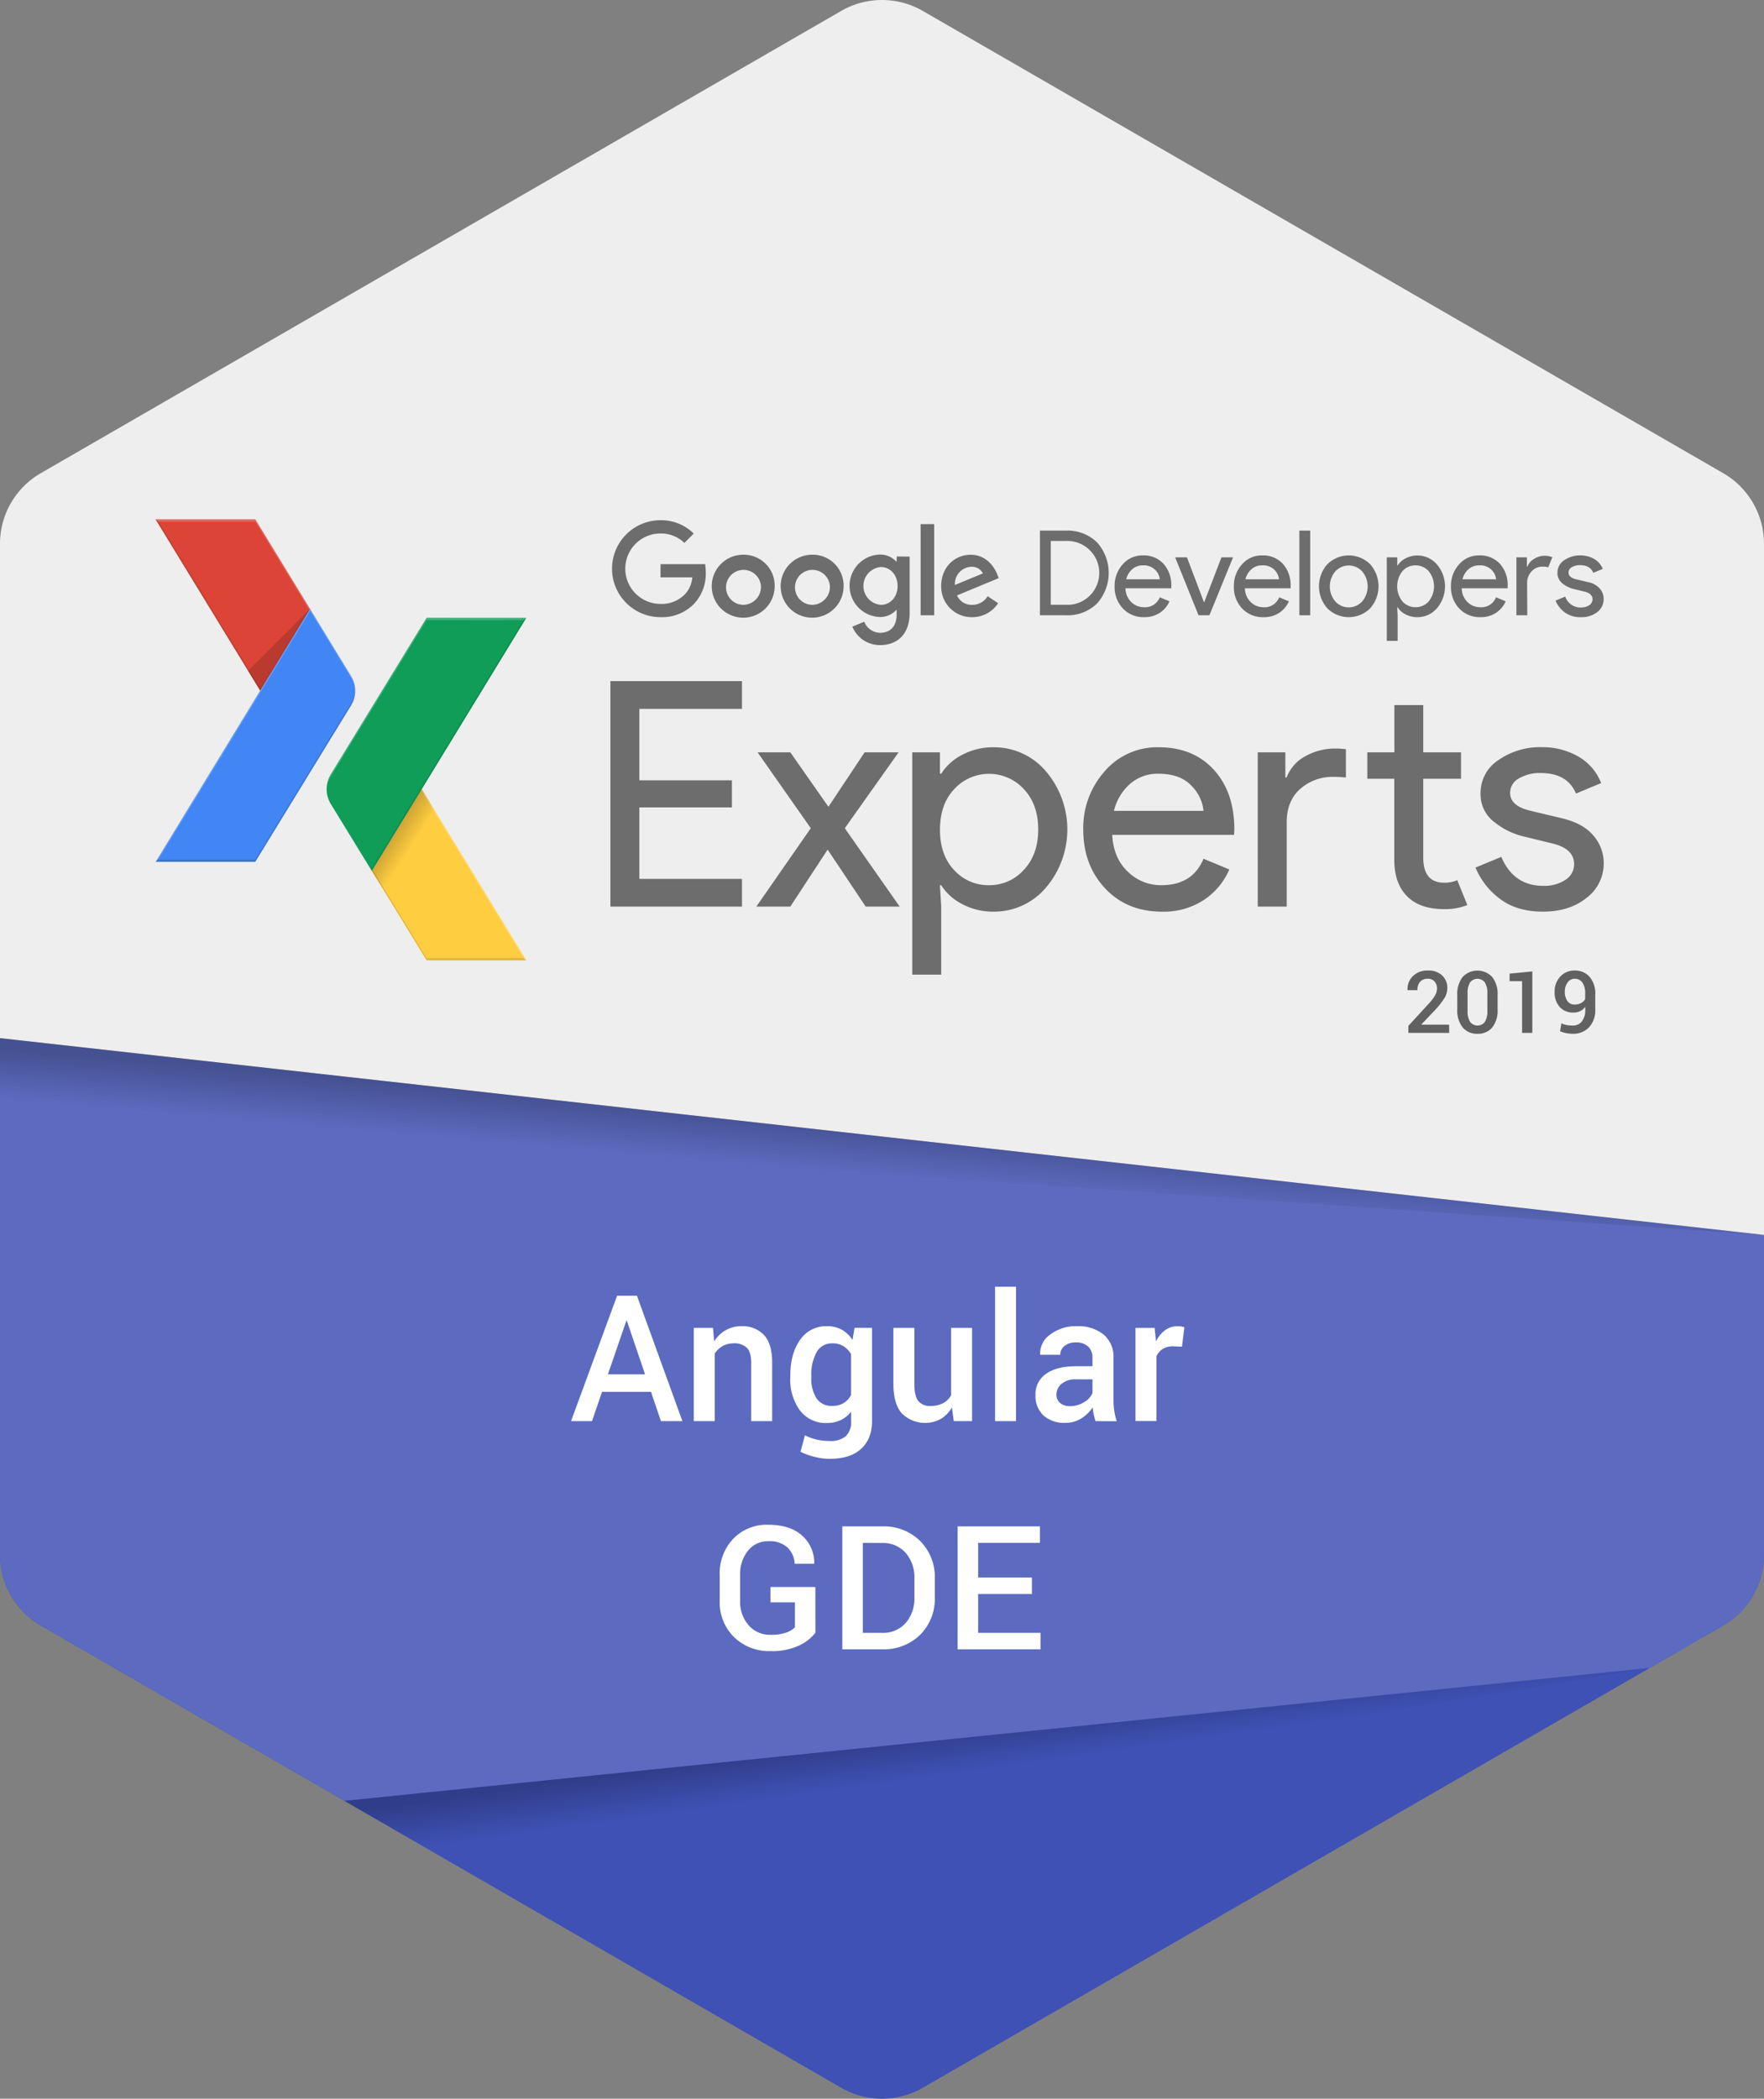 <svg xmlns="http://www.w3.org/2000/svg" xmlns:xlink="http://www.w3.org/1999/xlink" viewBox="0 0 504.44 600"><rect x="0" y="0" width="504.44" height="600" fill="#808080" stroke="none"/><defs><style>.cls-1{fill:none;}.cls-2{fill:#3f51b5;}.cls-3{fill:#5c6bc0;}.cls-4{fill:#eee;}.cls-5,.cls-6{opacity:0.6;}.cls-5{fill:url(#linear-gradient);}.cls-6{fill:url(#linear-gradient-2);}.cls-7{clip-path:url(#clip-path);}.cls-8{fill:#db4437;}.cls-9{fill:#ffcd40;}.cls-10{fill:#0f9d58;}.cls-11{fill:#4285f4;}.cls-12{opacity:0.2;}.cls-13{fill:#fff;}.cls-14{fill:#3e2723;}.cls-15{opacity:0.1;}.cls-16{fill:#263238;}.cls-17{opacity:0.15;}.cls-18{fill:url(#linear-gradient-3);}.cls-19{opacity:0.15;}.cls-20{opacity:0.54;}.cls-21{fill:#616161;}</style><linearGradient id="linear-gradient" x1="250.91" y1="339.81" x2="252.47" y2="322.08" gradientUnits="userSpaceOnUse"><stop offset="0.2" stop-opacity="0"/><stop offset="1" stop-opacity="0.4"/></linearGradient><linearGradient id="linear-gradient-2" x1="287.23" y1="510.73" x2="284.62" y2="492.1" gradientUnits="userSpaceOnUse"><stop offset="0.3" stop-opacity="0"/><stop offset="1" stop-opacity="0.4"/></linearGradient><clipPath id="clip-path"><path id="SVGID" class="cls-1" d="M44.47,148.46l29.92,49-29.92,49H73l27.45-44.85a8.12,8.12,0,0,0,0-8.23L73,148.46ZM122,176.63,94.51,221.48a8.18,8.18,0,0,0,0,8.23L122,274.56h28.56l-29.92-49,29.92-49Z"/></clipPath><linearGradient id="linear-gradient-3" x1="117.97" y1="241.91" x2="112.37" y2="238.27" gradientUnits="userSpaceOnUse"><stop offset="0" stop-opacity="0"/><stop offset="1" stop-opacity="0.2"/></linearGradient></defs><title>2019-GDE-Angular-Badge_1</title><g id="Warstwa_2" data-name="Warstwa 2"><g id="Warstwa_1-2" data-name="Warstwa 1"><path class="cls-2" d="M504.44,353.05v91.48a23.31,23.31,0,0,1-11.64,20.18L263.88,596.88a23.35,23.35,0,0,1-23.32,0L11.64,464.71A23.31,23.31,0,0,1,0,444.53V296.79Z"/><path class="cls-3" d="M504.44,353.05v91.48a23.31,23.31,0,0,1-11.64,20.18l-21,12.13-373.32,38L11.64,464.71A23.31,23.31,0,0,1,0,444.53V296.79Z"/><path class="cls-1" d="M504.44,353.05v91.48a23.31,23.31,0,0,1-11.64,20.18l-21,12.13-207.91,120a23.35,23.35,0,0,1-23.32,0l-142.09-82L11.64,464.71A23.31,23.31,0,0,1,0,444.53V296.79Z"/><path class="cls-4" d="M504.44,155.47V353.05L0,296.79V155.47a23.31,23.31,0,0,1,11.64-20.18L240.56,3.12a23.35,23.35,0,0,1,23.32,0L492.8,135.29A23.31,23.31,0,0,1,504.44,155.47Z"/><polygon class="cls-5" points="0 296.79 0 318.27 504.44 353.05 0 296.79"/><polygon class="cls-6" points="98.48 514.85 130.31 533.22 471.8 476.83 98.48 514.85"/><g class="cls-7"><polygon class="cls-8" points="44.47 148.46 73.03 148.46 88.69 174.04 88.69 197.43 74.39 197.43 44.47 148.46"/><polygon class="cls-9" points="150.52 274.56 121.96 274.56 106.31 248.98 120.6 225.59 150.52 274.56"/><path class="cls-10" d="M106.31,249l-11.8-19.27a8.18,8.18,0,0,1,0-8.23L122,176.63h28.56Z"/></g><g class="cls-7"><path class="cls-11" d="M74.39,197.43,88.69,174l11.8,19.27a8.18,8.18,0,0,1,0,8.23L73,246.39H44.47Z"/><g class="cls-12"><polygon class="cls-13" points="45.3 149.14 44.47 148.46 73.03 148.46 88.69 174.04 88.48 174.38 73.03 149.14 45.3 149.14"/></g><g class="cls-12"><polygon class="cls-14" points="74.6 197.09 74.39 197.43 44.47 148.46 45.3 149.14 74.6 197.09"/></g><g class="cls-15"><polygon class="cls-14" points="88.48 174.38 74.39 197.43 74.19 197.09 88.27 174.04 88.48 174.38"/></g><g class="cls-12"><path class="cls-13" d="M94.51,222.16a7.78,7.78,0,0,0-1.09,3.77c0-.11,0-.22,0-.34a7.83,7.83,0,0,1,1.11-4.11L122,176.63h28.56l-.83.68H122Z"/></g><g class="cls-12"><polygon class="cls-16" points="149.69 177.31 150.52 176.63 120.6 225.59 106.31 248.98 106.1 248.64 117.31 230.29 149.69 177.31"/></g><g class="cls-17"><polygon class="cls-14" points="149.69 273.88 150.52 274.56 121.96 274.56 106.31 248.98 106.51 248.64 121.96 273.88 149.69 273.88"/></g><g class="cls-12"><polygon class="cls-13" points="120.39 225.93 120.6 225.59 150.52 274.56 149.69 273.88 120.39 225.93"/></g><g class="cls-12"><path class="cls-16" d="M100.49,200.86a7.86,7.86,0,0,0,1.09-3.77c0,.11,0,.23,0,.34a7.83,7.83,0,0,1-1.11,4.11L73,246.39H44.47l.83-.68H73Z"/></g><g class="cls-12"><path class="cls-13" d="M88.69,174.72l-14.3,23.39L45.3,245.71l-.83.68,29.92-49L88.69,174l11.8,19.27a7.87,7.87,0,0,1,1.11,4.12c0,.11,0,.23,0,.34a7.93,7.93,0,0,0-1.09-3.78Z"/></g></g><line class="cls-1" x1="100.48" y1="193.31" x2="73.03" y2="148.46"/><polygon class="cls-18" points="124.19 231.47 109.74 254.59 106.31 248.98 120.6 225.59 124.19 231.47"/><polygon class="cls-19" points="70.94 191.78 88.69 174.04 74.39 197.43 70.94 191.78"/><g class="cls-20"><rect class="cls-1" x="174.55" y="147.73" width="112.66" height="39.43"/><path d="M221.53,167.51a9,9,0,1,1-9-8.92A8.83,8.83,0,0,1,221.53,167.51Zm-3.93,0a5,5,0,1,0-5,5.41A5.13,5.13,0,0,0,217.6,167.51Z"/><path d="M241.24,167.51a9,9,0,1,1-9-8.92A8.82,8.82,0,0,1,241.24,167.51Zm-3.92,0a5,5,0,1,0-5,5.41A5.13,5.13,0,0,0,237.32,167.51Z"/><path d="M260.13,159.13v16c0,6.59-3.89,9.3-8.48,9.3a8.5,8.5,0,0,1-7.91-5.28l3.41-1.41a4.94,4.94,0,0,0,4.5,3.17c2.94,0,4.76-1.82,4.76-5.24v-1.28h-.13a6.09,6.09,0,0,1-4.7,2,8.93,8.93,0,0,1,0-17.85,6.21,6.21,0,0,1,4.7,2h.13v-1.45Zm-3.45,8.42c0-3.15-2.09-5.44-4.76-5.44a5.42,5.42,0,0,0,0,10.81C254.59,172.92,256.68,170.66,256.68,167.55Z"/><path d="M267.14,149.84V175.9h-3.88V149.84Z"/><path d="M282.43,170.45l3,2a8.85,8.85,0,0,1-7.43,4,8.74,8.74,0,0,1-8.86-8.93c0-5.3,3.82-8.92,8.42-8.92s6.89,3.68,7.64,5.68l.4,1-11.93,4.94a4.53,4.53,0,0,0,4.33,2.7A5.09,5.09,0,0,0,282.43,170.45Zm-9.36-3.21,8-3.31a3.47,3.47,0,0,0-3.32-1.89A4.89,4.89,0,0,0,273.07,167.24Z"/><path d="M201.64,161.28a15.66,15.66,0,0,1,.18,2.41,12.48,12.48,0,0,1-3.28,8.86,12.67,12.67,0,0,1-9.66,3.89,13.86,13.86,0,1,1,0-27.72,13.24,13.24,0,0,1,9.5,3.82l-2.67,2.67a9.67,9.67,0,0,0-6.83-2.7,10.07,10.07,0,0,0,0,20.14,9.25,9.25,0,0,0,7-2.77,8,8,0,0,0,2.09-4.82h-9.08v-3.78Z"/><path d="M297.38,175.9V151.7h7.4a12,12,0,0,1,8.93,3.36,13.09,13.09,0,0,1,0,17.47,12,12,0,0,1-8.93,3.37Zm3.11-3h4.29a9.06,9.06,0,0,0,6.64-2.4,9.15,9.15,0,0,0-6.64-15.85h-4.29Z"/><path d="M327.19,176.44a8,8,0,0,1-6.1-2.5,8.86,8.86,0,0,1-2.35-6.32A9.12,9.12,0,0,1,321,161.4a7.4,7.4,0,0,1,5.83-2.61,7.64,7.64,0,0,1,5.9,2.4,9.08,9.08,0,0,1,2.21,6.43l0,.57H321.85a5.61,5.61,0,0,0,1.67,3.95,5.09,5.09,0,0,0,3.6,1.46,4.47,4.47,0,0,0,4.53-2.84l2.77,1.15a7.46,7.46,0,0,1-2.67,3.23A7.81,7.81,0,0,1,327.19,176.44Zm4.46-10.82a4.41,4.41,0,0,0-1.3-2.7,4.63,4.63,0,0,0-3.56-1.29,4.45,4.45,0,0,0-3,1.09,5.59,5.59,0,0,0-1.74,2.9Z"/><path d="M342.74,175.9l-6.69-16.56h3.38l4.86,12.84h.07l4.93-12.84h3.32l-6.76,16.56Z"/><path d="M361.29,176.44a8,8,0,0,1-6.1-2.5,8.86,8.86,0,0,1-2.35-6.32,9.12,9.12,0,0,1,2.28-6.22,7.4,7.4,0,0,1,5.83-2.61,7.64,7.64,0,0,1,5.9,2.4,9.08,9.08,0,0,1,2.21,6.43l0,.57H356a5.61,5.61,0,0,0,1.67,3.95,5.09,5.09,0,0,0,3.6,1.46,4.47,4.47,0,0,0,4.53-2.84l2.77,1.15a7.46,7.46,0,0,1-2.67,3.23A7.79,7.79,0,0,1,361.29,176.44Zm4.46-10.82a4.41,4.41,0,0,0-1.3-2.7,4.63,4.63,0,0,0-3.56-1.29,4.45,4.45,0,0,0-3,1.09,5.59,5.59,0,0,0-1.74,2.9Z"/><path d="M374.67,175.9h-3.1V151.7h3.1Z"/><path d="M379.58,161.31a8.68,8.68,0,0,1,12.23,0,9.48,9.48,0,0,1,0,12.61,8.68,8.68,0,0,1-12.23,0,9.48,9.48,0,0,1,0-12.61ZM381.89,172a5.22,5.22,0,0,0,7.6,0,6.67,6.67,0,0,0,0-8.69,5.22,5.22,0,0,0-7.6,0,6.67,6.67,0,0,0,0,8.69Z"/><path d="M405.32,176.44a7.06,7.06,0,0,1-3.4-.81,5.81,5.81,0,0,1-2.25-2h-.13l.13,2.3v7.3h-3.1V159.34h3v2.29h.13a5.79,5.79,0,0,1,2.25-2,7.06,7.06,0,0,1,3.4-.82,7.28,7.28,0,0,1,5.54,2.54,9.64,9.64,0,0,1,0,12.57A7.28,7.28,0,0,1,405.32,176.44Zm-.51-2.84a5,5,0,0,0,3.72-1.64,6.87,6.87,0,0,0,0-8.69,5,5,0,0,0-3.72-1.64,4.92,4.92,0,0,0-3.73,1.63,6.94,6.94,0,0,0,0,8.72A5,5,0,0,0,404.81,173.6Z"/><path d="M423.37,176.44a8,8,0,0,1-6.1-2.5,8.86,8.86,0,0,1-2.35-6.32,9.12,9.12,0,0,1,2.28-6.22,7.39,7.39,0,0,1,5.83-2.61,7.66,7.66,0,0,1,5.9,2.4,9.13,9.13,0,0,1,2.21,6.43l0,.57H418a5.57,5.57,0,0,0,1.67,3.95,5.06,5.06,0,0,0,3.6,1.46,4.47,4.47,0,0,0,4.53-2.84l2.77,1.15a7.46,7.46,0,0,1-2.67,3.23A7.81,7.81,0,0,1,423.37,176.44Zm4.46-10.82a4.41,4.41,0,0,0-1.3-2.7,4.64,4.64,0,0,0-3.57-1.29,4.41,4.41,0,0,0-3,1.09,5.46,5.46,0,0,0-1.74,2.9Z"/><path d="M436.75,175.9h-3.11V159.34h3V162h.14a4.24,4.24,0,0,1,1.94-2.23,5.52,5.52,0,0,1,2.86-.88,5.93,5.93,0,0,1,2.33.41l-1.18,2.9A4.94,4.94,0,0,0,441,162a4.05,4.05,0,0,0-3,1.33,4.8,4.8,0,0,0-1.3,3.5Z"/><path d="M452.06,176.44a7.43,7.43,0,0,1-4.58-1.35,8,8,0,0,1-2.65-3.38l2.77-1.15a4.59,4.59,0,0,0,4.49,3.11,4.11,4.11,0,0,0,2.39-.65,2,2,0,0,0,.92-1.69c0-1.08-.75-1.81-2.26-2.19l-3.34-.81a8,8,0,0,1-3-1.54,3.71,3.71,0,0,1-1.42-3.06,4.18,4.18,0,0,1,1.94-3.57,7.82,7.82,0,0,1,4.61-1.37,7.69,7.69,0,0,1,3.92,1,5.62,5.62,0,0,1,2.47,2.86l-2.7,1.11c-.61-1.46-1.87-2.19-3.79-2.19a4.45,4.45,0,0,0-2.33.57,1.75,1.75,0,0,0-.95,1.56c0,.94.74,1.58,2.2,1.92l3.28.78a6.23,6.23,0,0,1,3.45,1.86,4.49,4.49,0,0,1,1.11,3,4.62,4.62,0,0,1-1.82,3.72A7.23,7.23,0,0,1,452.06,176.44Z"/><path d="M212.18,202.66H182.83v20.43H209.3v7.74H182.83v20.44h29.35v7.92H174.55V194.73h37.63Z"/><path d="M257.28,259.19h-9.72L236.67,242.9,226,259.19h-9.72l15.57-22.41-15.21-21.7H226l10.9,15.57,10.35-15.57h9.72l-15.39,21.7Z"/><path d="M284.2,260.63a18.77,18.77,0,0,1-9.05-2.16,15.3,15.3,0,0,1-6-5.4h-.36l.36,6.12v19.45h-8.28V215.08h7.92v6.12h.36a15.3,15.3,0,0,1,6-5.4,18.77,18.77,0,0,1,9.05-2.16A19.4,19.4,0,0,1,299,220.39a25.65,25.65,0,0,1,0,33.49A19.4,19.4,0,0,1,284.2,260.63Zm-1.35-7.56a13.17,13.17,0,0,0,9.9-4.36q4.14-4.38,4.14-11.57t-4.14-11.57a13.51,13.51,0,0,0-19.85,0q-4.09,4.32-4.1,11.62t4.1,11.61A13.2,13.2,0,0,0,282.85,253.07Z"/><path d="M332.27,260.63q-10,0-16.25-6.66t-6.25-16.83a24.28,24.28,0,0,1,6.07-16.57,19.75,19.75,0,0,1,15.53-6.93q9.83,0,15.71,6.39t5.9,17.11l-.09,1.53H318.05q.36,6.66,4.46,10.53a13.5,13.5,0,0,0,9.58,3.87q8.93,0,12.07-7.56l7.38,3.06a19.78,19.78,0,0,1-7.11,8.6A20.67,20.67,0,0,1,332.27,260.63Zm11.89-28.81a11.75,11.75,0,0,0-3.47-7.2q-3.19-3.42-9.5-3.42a11.87,11.87,0,0,0-8,2.88,14.72,14.72,0,0,0-4.64,7.74Z"/><path d="M367.56,215.08v7.2h.36a11.51,11.51,0,0,1,5.36-6.08,17.23,17.23,0,0,1,8.6-2.2,27.06,27.06,0,0,1,3,.18v8.1a31.81,31.81,0,0,0-3.33-.18,14,14,0,0,0-9.77,3.47q-3.83,3.47-3.83,9.5v24.12h-8.28V215.08Zm45.38,44.83q-6.93,0-10.58-3.69t-3.65-10.44V222.64H391v-7.56h7.74v-13.5H407v13.5h10.8v7.56H407v22.51q0,7.2,5.94,7.2a8.85,8.85,0,0,0,3.78-.72l2.88,7.11A16.76,16.76,0,0,1,412.94,259.91Z"/><path d="M441.21,260.63q-7.38,0-12.2-3.6a21.32,21.32,0,0,1-7.07-9l7.38-3.06q3.51,8.28,12,8.28a10.91,10.91,0,0,0,6.34-1.71,5.24,5.24,0,0,0,2.48-4.5q0-4.32-6-5.85L435.17,239a21.23,21.23,0,0,1-8-4.1,9.88,9.88,0,0,1-3.78-8.15,11.16,11.16,0,0,1,5.18-9.5,20.78,20.78,0,0,1,12.29-3.64,20.56,20.56,0,0,1,10.44,2.65,15,15,0,0,1,6.57,7.61l-7.2,3Q448.23,221,440.58,221a11.74,11.74,0,0,0-6.21,1.53,4.65,4.65,0,0,0-2.53,4.14q0,3.78,5.86,5.13l8.73,2.08q6.21,1.44,9.18,4.95a11.94,11.94,0,0,1,3,7.92,12.27,12.27,0,0,1-4.86,9.9Q448.86,260.63,441.21,260.63Z"/></g><path class="cls-21" d="M414.42,295.29H402.74v-2l5.72-6.23a14.49,14.49,0,0,0,1.94-2.52,4.11,4.11,0,0,0,.53-1.93,2.93,2.93,0,0,0-.69-2,2.33,2.33,0,0,0-1.86-.79,2.84,2.84,0,0,0-2.29.87,3.53,3.53,0,0,0-.75,2.39H402.5l0-.08a5.19,5.19,0,0,1,1.53-3.94,5.92,5.92,0,0,1,4.37-1.6,5.56,5.56,0,0,1,4,1.41,4.81,4.81,0,0,1,1.47,3.65,5.39,5.39,0,0,1-.85,2.89,25,25,0,0,1-2.64,3.34l-3.91,4.12,0,.07h7.92Z"/><path class="cls-21" d="M428.26,288.52a7.81,7.81,0,0,1-1.54,5.23,5.25,5.25,0,0,1-4.2,1.8,5.31,5.31,0,0,1-4.23-1.8,7.76,7.76,0,0,1-1.56-5.23v-4a7.85,7.85,0,0,1,1.55-5.23,5.8,5.8,0,0,1,8.42,0,7.8,7.8,0,0,1,1.56,5.23Zm-2.93-4.47a5.61,5.61,0,0,0-.73-3.2,2.67,2.67,0,0,0-4.21,0,5.7,5.7,0,0,0-.72,3.2v4.89a5.62,5.62,0,0,0,.73,3.21,2.67,2.67,0,0,0,4.22,0,5.84,5.84,0,0,0,.71-3.22Z"/><path class="cls-21" d="M438.19,295.29h-2.93V280.51h-3.57v-2.16l6.5-.63Z"/><path class="cls-21" d="M449.8,293.19a3.14,3.14,0,0,0,2.53-1.16,5.19,5.19,0,0,0,1-3.39v-.81a4,4,0,0,1-1.45,1.23,4.1,4.1,0,0,1-1.86.42,5.11,5.11,0,0,1-4-1.59,6.2,6.2,0,0,1-1.45-4.35,6.08,6.08,0,0,1,1.63-4.36,5.36,5.36,0,0,1,4-1.72,5.6,5.6,0,0,1,4.36,1.8,7.38,7.38,0,0,1,1.63,5.16v4.11a7.11,7.11,0,0,1-1.8,5.18,6.18,6.18,0,0,1-4.62,1.84,11.05,11.05,0,0,1-1.87-.18,8.43,8.43,0,0,1-1.78-.55l.39-2.26a6.35,6.35,0,0,0,1.51.49A10.09,10.09,0,0,0,449.8,293.19Zm.47-6a3.77,3.77,0,0,0,1.87-.43,3,3,0,0,0,1.16-1.12v-1.57a5.29,5.29,0,0,0-.79-3.17,2.59,2.59,0,0,0-2.23-1.08,2.38,2.38,0,0,0-2,1.06,4.29,4.29,0,0,0-.8,2.66,4.44,4.44,0,0,0,.73,2.64A2.37,2.37,0,0,0,450.27,287.19Z"/><path class="cls-13" d="M233.18,466.77a12.34,12.34,0,0,1-4.6,3.63,18,18,0,0,1-8.22,1.63,14.32,14.32,0,0,1-10.45-4,13.92,13.92,0,0,1-4.1-10.39v-7.34a14.34,14.34,0,0,1,3.88-10.39,13.26,13.26,0,0,1,10-4q6.19,0,9.64,3.06a10.36,10.36,0,0,1,3.51,7.95l-.05.14h-5.55a6.76,6.76,0,0,0-2.06-4.66,7.55,7.55,0,0,0-5.42-1.78,7.2,7.2,0,0,0-5.87,2.73,10.54,10.54,0,0,0-2.24,6.92v7.37a10.15,10.15,0,0,0,2.43,7,8,8,0,0,0,6.28,2.73,13.18,13.18,0,0,0,4.47-.63,6.29,6.29,0,0,0,2.49-1.51v-7.13h-7v-4.39h12.84Z"/><path class="cls-13" d="M240.87,471.52V436.38h11.39a14.71,14.71,0,0,1,10.87,4.18,14.51,14.51,0,0,1,4.19,10.74v5.33a14.48,14.48,0,0,1-4.19,10.74,14.77,14.77,0,0,1-10.87,4.15Zm5.86-30.43v25.73h5.36A8.67,8.67,0,0,0,259,464a10.76,10.76,0,0,0,2.49-7.35v-5.38a10.71,10.71,0,0,0-2.49-7.31,8.7,8.7,0,0,0-6.87-2.84Z"/><path class="cls-13" d="M295.09,455.71H279.71v11.11h17.84v4.7h-23.7V436.38h23.53v4.71H279.71V451h15.38Z"/><path class="cls-13" d="M186.16,397.91h-14l-2.86,8.37h-6l13.17-35.85h5.67l13,35.85H189Zm-12.32-5h10.62l-5.2-15.32h-.15Z"/><path class="cls-13" d="M203.89,379.64l.34,3.84a9.55,9.55,0,0,1,3.29-3.19,8.8,8.8,0,0,1,4.47-1.14,8.4,8.4,0,0,1,6.49,2.52c1.55,1.68,2.33,4.31,2.33,7.87v16.74h-6V389.59c0-2-.41-3.43-1.24-4.27a5.06,5.06,0,0,0-3.78-1.27,6.34,6.34,0,0,0-3.13.77,6.49,6.49,0,0,0-2.26,2.13v19.33h-6V379.64Z"/><path class="cls-13" d="M226,393.33q0-6.34,2.79-10.27a8.94,8.94,0,0,1,7.73-3.91,8.43,8.43,0,0,1,4.2,1,8.83,8.83,0,0,1,3.06,2.94l.59-3.47h5v26.64c0,3.43-1.06,6.09-3.18,8s-5.12,2.81-9,2.81a17.62,17.62,0,0,1-4.2-.56,20.17,20.17,0,0,1-4.08-1.46l1.28-4.71a14.73,14.73,0,0,0,3.27,1.2,16,16,0,0,0,3.68.43,6.86,6.86,0,0,0,4.75-1.39,5.58,5.58,0,0,0,1.5-4.28v-2.73a8.28,8.28,0,0,1-3,2.43,8.94,8.94,0,0,1-3.93.82,9.18,9.18,0,0,1-7.68-3.57,14.81,14.81,0,0,1-2.79-9.38Zm6,.52a10.52,10.52,0,0,0,1.46,5.87,5.08,5.08,0,0,0,4.55,2.21,6,6,0,0,0,3.23-.81,5.86,5.86,0,0,0,2.13-2.3V387.15a6.29,6.29,0,0,0-2.15-2.28,5.83,5.83,0,0,0-3.16-.82,4.92,4.92,0,0,0-4.57,2.58,13.27,13.27,0,0,0-1.49,6.7Z"/><path class="cls-13" d="M272.2,402.39a9.16,9.16,0,0,1-3.18,3.27,9.43,9.43,0,0,1-11.13-1.59q-2.42-2.74-2.41-8.5V379.64h6v16c0,2.33.38,4,1.13,4.9a4.14,4.14,0,0,0,3.42,1.41,7.69,7.69,0,0,0,3.64-.78,5.72,5.72,0,0,0,2.3-2.25V379.64h6v26.64h-5.22Z"/><path class="cls-13" d="M290.55,406.28h-6V367.87h6Z"/><path class="cls-13" d="M313.28,406.28a20,20,0,0,1-.53-2,14.14,14.14,0,0,1-.29-1.92,10.53,10.53,0,0,1-3.23,3.14,8.22,8.22,0,0,1-4.5,1.27,8.86,8.86,0,0,1-6.39-2.14,7.77,7.77,0,0,1-2.23-5.89,7,7,0,0,1,3.06-6c2-1.43,4.9-2.15,8.59-2.15h4.65v-2.34a4.34,4.34,0,0,0-1.23-3.28,4.86,4.86,0,0,0-3.52-1.18,5,5,0,0,0-3.25,1,3.13,3.13,0,0,0-1.21,2.53h-5.76l0-.15a6.58,6.58,0,0,1,2.82-5.59,12,12,0,0,1,7.79-2.43,11.37,11.37,0,0,1,7.51,2.36,8.31,8.31,0,0,1,2.86,6.8v11.84a21.61,21.61,0,0,0,.22,3.17,17.49,17.49,0,0,0,.71,3ZM305.94,402a7.53,7.53,0,0,0,4.07-1.13,5.69,5.69,0,0,0,2.4-2.59v-3.94h-4.75a6,6,0,0,0-4.09,1.29,3.94,3.94,0,0,0-1.47,3,3.12,3.12,0,0,0,1,2.43A4.13,4.13,0,0,0,305.94,402Z"/><path class="cls-13" d="M338,385l-2.56-.1a5.39,5.39,0,0,0-2.92.74,4.85,4.85,0,0,0-1.81,2.1v18.51h-6V379.64h5.47l.39,3.86a8.59,8.59,0,0,1,2.6-3.2,6.05,6.05,0,0,1,3.65-1.15,6.36,6.36,0,0,1,1,.08,8.56,8.56,0,0,1,.87.21Z"/></g></g></svg>